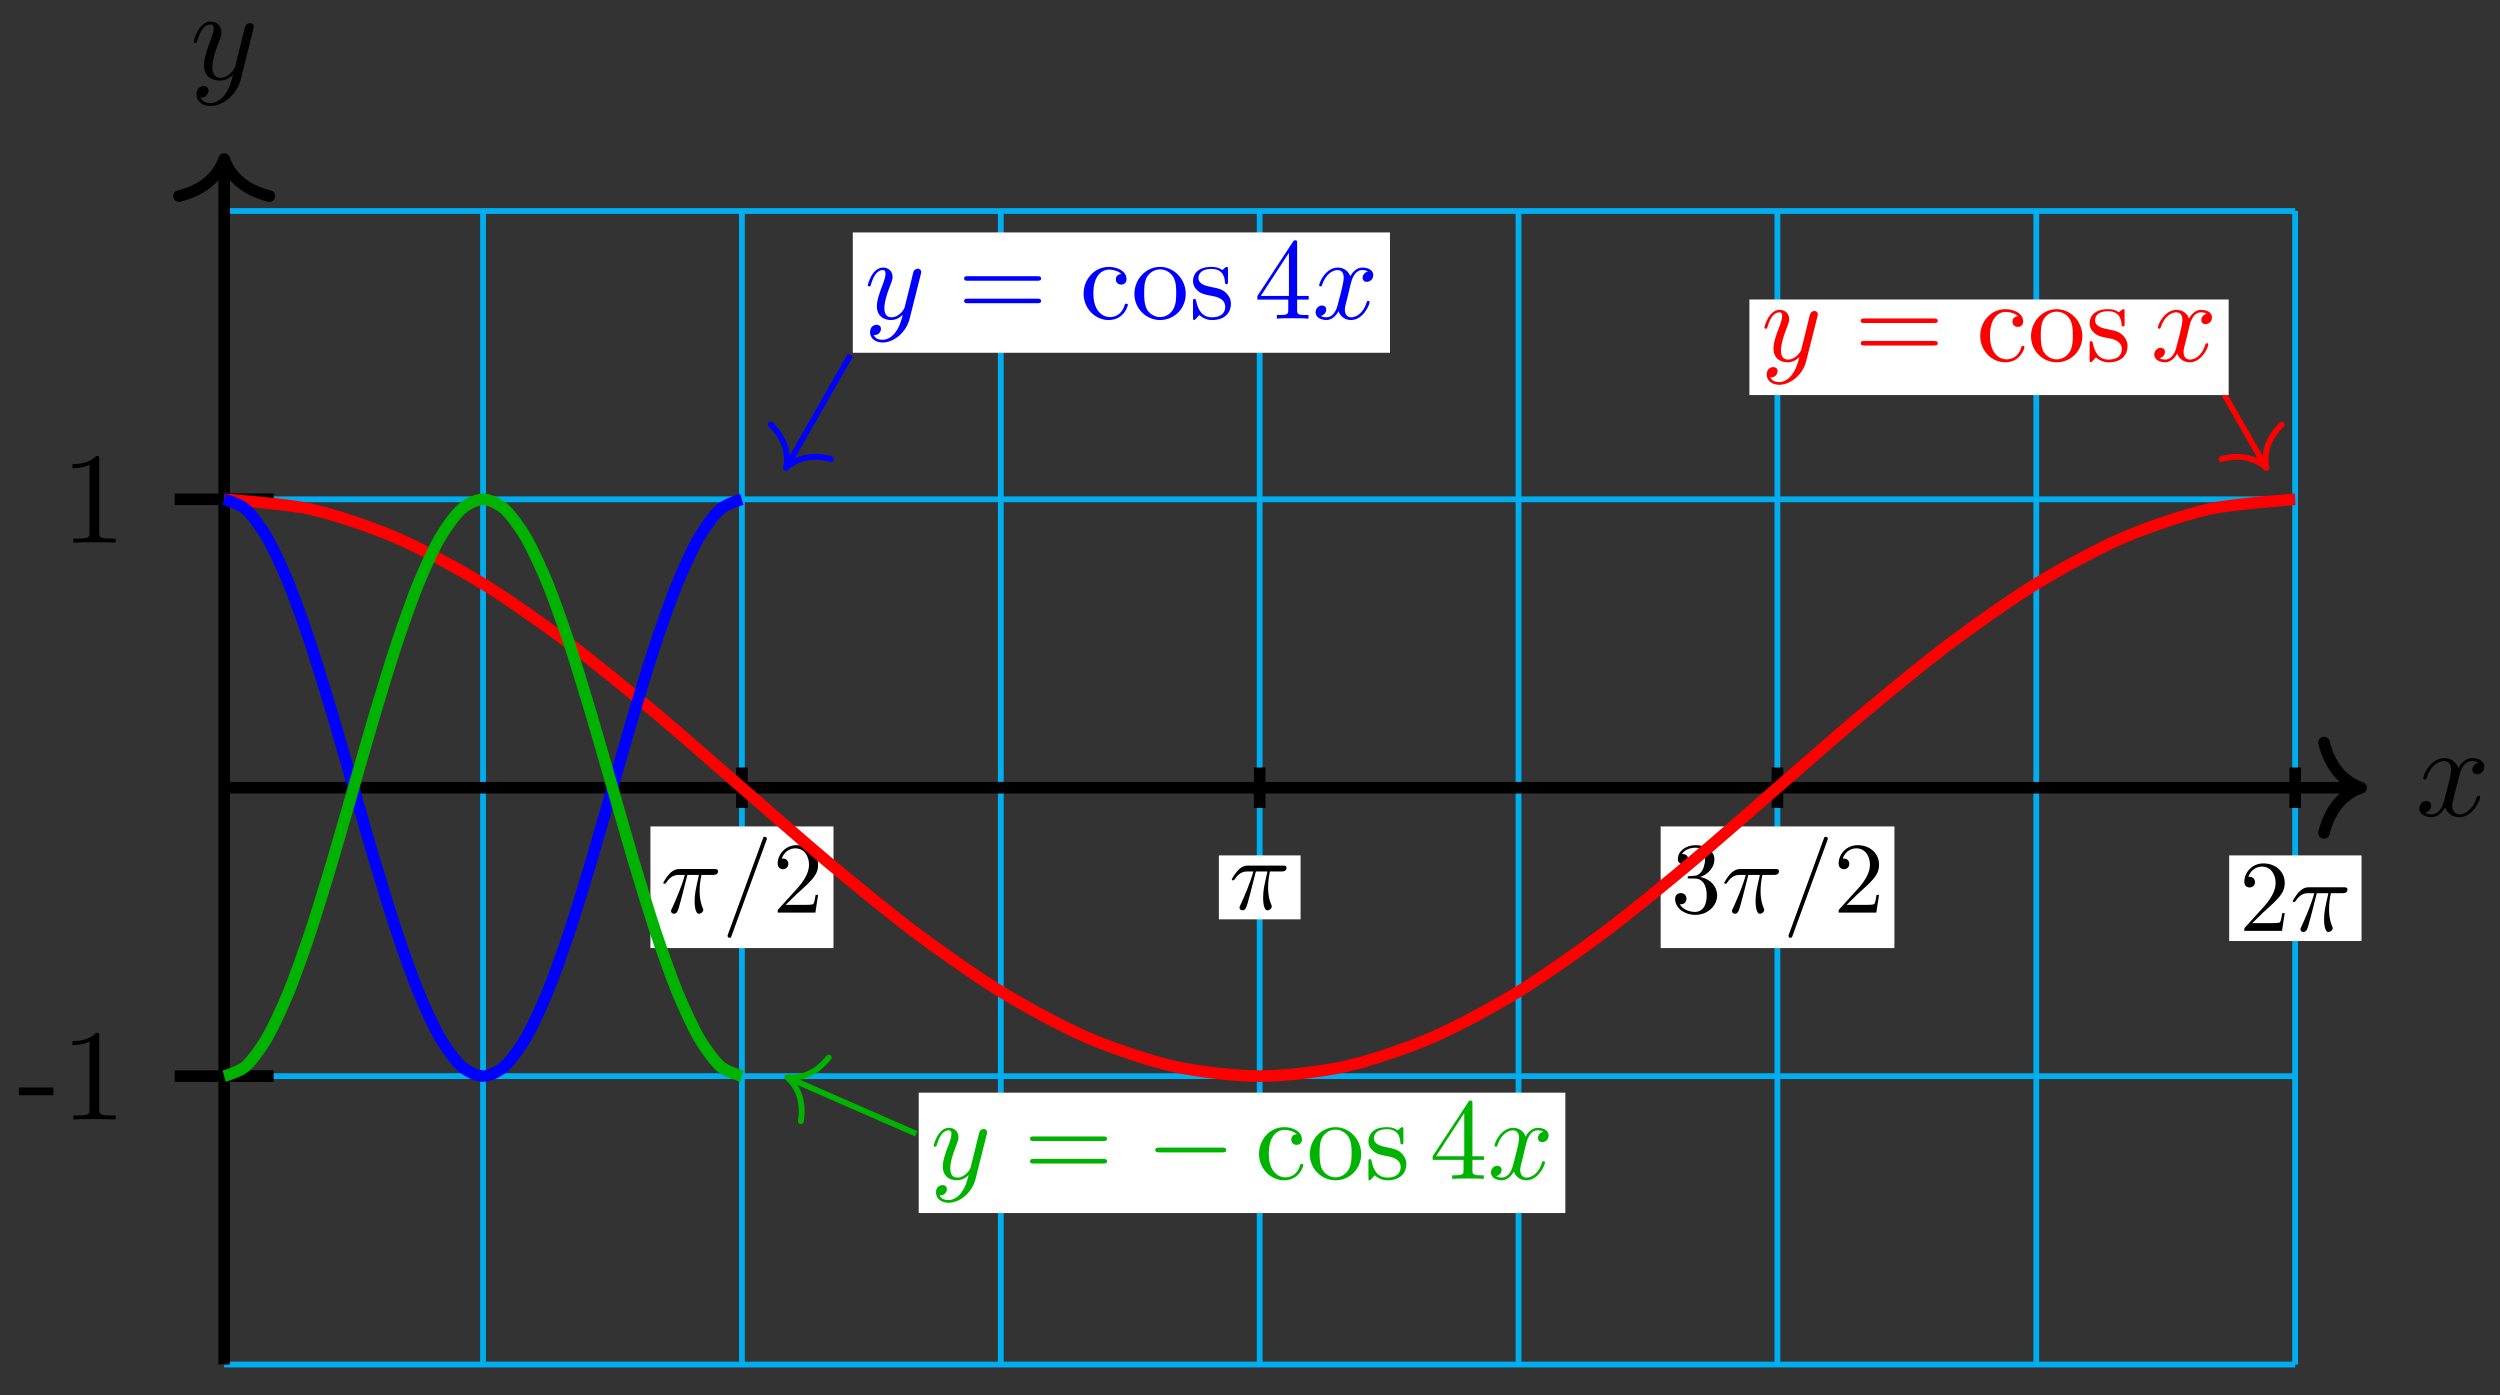 <?xml version="1.0" encoding="UTF-8"?>
<svg xmlns="http://www.w3.org/2000/svg" xmlns:xlink="http://www.w3.org/1999/xlink" width="172pt" height="96pt" viewBox="0 0 172 96" version="1.1">
<rect x="0" y="0" width="172" height="96" fill="#333333" stroke="none"/>
<defs>
<g>
<symbol overflow="visible" id="glyph0-0">
<path style="stroke:none;" d=""/>
</symbol>
<symbol overflow="visible" id="glyph0-1">
<path style="stroke:none;" d="M 3 -2.703 C 3.047 -2.938 3.25 -3.766 3.891 -3.766 C 3.922 -3.766 4.141 -3.766 4.328 -3.656 C 4.078 -3.609 3.906 -3.375 3.906 -3.172 C 3.906 -3.016 4 -2.859 4.25 -2.859 C 4.438 -2.859 4.734 -3.016 4.734 -3.375 C 4.734 -3.844 4.203 -3.969 3.891 -3.969 C 3.375 -3.969 3.062 -3.484 2.953 -3.281 C 2.719 -3.875 2.25 -3.969 1.984 -3.969 C 1.047 -3.969 0.531 -2.812 0.531 -2.578 C 0.531 -2.5 0.625 -2.5 0.641 -2.5 C 0.719 -2.5 0.75 -2.516 0.766 -2.594 C 1.062 -3.547 1.656 -3.766 1.969 -3.766 C 2.141 -3.766 2.453 -3.688 2.453 -3.172 C 2.453 -2.891 2.297 -2.281 1.969 -1.031 C 1.828 -0.469 1.5 -0.094 1.109 -0.094 C 1.062 -0.094 0.859 -0.094 0.656 -0.219 C 0.891 -0.266 1.078 -0.453 1.078 -0.703 C 1.078 -0.938 0.891 -1.016 0.75 -1.016 C 0.484 -1.016 0.266 -0.781 0.266 -0.5 C 0.266 -0.078 0.703 0.094 1.109 0.094 C 1.688 0.094 2.016 -0.531 2.047 -0.578 C 2.156 -0.25 2.469 0.094 3.016 0.094 C 3.938 0.094 4.453 -1.062 4.453 -1.281 C 4.453 -1.375 4.375 -1.375 4.344 -1.375 C 4.266 -1.375 4.25 -1.344 4.219 -1.281 C 3.922 -0.312 3.312 -0.094 3.031 -0.094 C 2.688 -0.094 2.531 -0.391 2.531 -0.688 C 2.531 -0.891 2.594 -1.078 2.688 -1.484 Z M 3 -2.703 "/>
</symbol>
<symbol overflow="visible" id="glyph0-2">
<path style="stroke:none;" d="M 4.359 -3.422 C 4.391 -3.547 4.391 -3.562 4.391 -3.625 C 4.391 -3.781 4.266 -3.859 4.141 -3.859 C 4.047 -3.859 3.906 -3.812 3.828 -3.672 C 3.797 -3.625 3.734 -3.359 3.688 -3.188 C 3.625 -2.953 3.562 -2.719 3.516 -2.469 L 3.109 -0.859 C 3.078 -0.719 2.688 -0.094 2.094 -0.094 C 1.641 -0.094 1.547 -0.5 1.547 -0.828 C 1.547 -1.234 1.688 -1.797 2 -2.578 C 2.141 -2.953 2.172 -3.047 2.172 -3.234 C 2.172 -3.625 1.891 -3.969 1.438 -3.969 C 0.594 -3.969 0.266 -2.656 0.266 -2.578 C 0.266 -2.5 0.344 -2.5 0.375 -2.5 C 0.453 -2.5 0.469 -2.516 0.516 -2.656 C 0.75 -3.5 1.109 -3.766 1.422 -3.766 C 1.484 -3.766 1.641 -3.766 1.641 -3.484 C 1.641 -3.25 1.547 -3.016 1.484 -2.859 C 1.125 -1.906 0.969 -1.391 0.969 -0.969 C 0.969 -0.172 1.531 0.094 2.062 0.094 C 2.406 0.094 2.719 -0.047 2.969 -0.312 C 2.859 0.156 2.75 0.594 2.391 1.078 C 2.156 1.375 1.812 1.641 1.406 1.641 C 1.281 1.641 0.875 1.609 0.719 1.266 C 0.859 1.266 0.984 1.266 1.109 1.156 C 1.188 1.078 1.281 0.953 1.281 0.797 C 1.281 0.516 1.047 0.469 0.953 0.469 C 0.75 0.469 0.453 0.625 0.453 1.062 C 0.453 1.5 0.844 1.844 1.406 1.844 C 2.328 1.844 3.25 1.016 3.5 0.016 Z M 4.359 -3.422 "/>
</symbol>
<symbol overflow="visible" id="glyph1-0">
<path style="stroke:none;" d=""/>
</symbol>
<symbol overflow="visible" id="glyph1-1">
<path style="stroke:none;" d="M 2.469 -1.672 L 2.469 -2.203 L 0.094 -2.203 L 0.094 -1.672 Z M 2.469 -1.672 "/>
</symbol>
<symbol overflow="visible" id="glyph1-2">
<path style="stroke:none;" d="M 3.766 0 L 3.766 -0.281 L 3.469 -0.281 C 2.656 -0.281 2.641 -0.375 2.641 -0.703 L 2.641 -5.734 C 2.641 -5.953 2.641 -5.969 2.438 -5.969 C 1.875 -5.406 1.078 -5.406 0.797 -5.406 L 0.797 -5.125 C 0.984 -5.125 1.5 -5.125 1.969 -5.359 L 1.969 -0.703 C 1.969 -0.391 1.953 -0.281 1.141 -0.281 L 0.859 -0.281 L 0.859 0 C 1.172 -0.031 1.953 -0.031 2.312 -0.031 C 2.656 -0.031 3.438 -0.031 3.766 0 Z M 3.766 0 "/>
</symbol>
<symbol overflow="visible" id="glyph2-0">
<path style="stroke:none;" d=""/>
</symbol>
<symbol overflow="visible" id="glyph2-1">
<path style="stroke:none;" d="M 1.844 -2.594 L 2.641 -2.594 C 2.406 -1.562 2.344 -1.266 2.344 -0.797 C 2.344 -0.703 2.344 -0.516 2.391 -0.266 C 2.469 0.031 2.547 0.078 2.641 0.078 C 2.781 0.078 2.938 -0.047 2.938 -0.188 C 2.938 -0.234 2.938 -0.25 2.891 -0.344 C 2.688 -0.844 2.688 -1.297 2.688 -1.484 C 2.688 -1.859 2.734 -2.234 2.812 -2.594 L 3.609 -2.594 C 3.703 -2.594 3.953 -2.594 3.953 -2.844 C 3.953 -3 3.812 -3 3.672 -3 L 1.344 -3 C 1.188 -3 0.922 -3 0.609 -2.672 C 0.375 -2.406 0.188 -2.078 0.188 -2.047 C 0.188 -2.047 0.188 -1.984 0.266 -1.984 C 0.328 -1.984 0.344 -2 0.391 -2.062 C 0.719 -2.594 1.125 -2.594 1.266 -2.594 L 1.672 -2.594 C 1.438 -1.75 1.062 -0.906 0.781 -0.281 C 0.719 -0.172 0.719 -0.156 0.719 -0.109 C 0.719 0.016 0.828 0.078 0.922 0.078 C 1.125 0.078 1.188 -0.125 1.266 -0.375 C 1.359 -0.703 1.359 -0.703 1.453 -1.062 Z M 1.844 -2.594 "/>
</symbol>
<symbol overflow="visible" id="glyph2-2">
<path style="stroke:none;" d="M 3.062 -4.969 C 3.094 -5.047 3.094 -5.078 3.094 -5.094 C 3.094 -5.156 3.031 -5.219 2.953 -5.219 C 2.906 -5.219 2.859 -5.203 2.844 -5.156 L 0.422 1.484 C 0.391 1.562 0.391 1.594 0.391 1.609 C 0.391 1.672 0.453 1.734 0.516 1.734 C 0.609 1.734 0.641 1.688 0.672 1.578 Z M 3.062 -4.969 "/>
</symbol>
<symbol overflow="visible" id="glyph3-0">
<path style="stroke:none;" d=""/>
</symbol>
<symbol overflow="visible" id="glyph3-1">
<path style="stroke:none;" d="M 0.891 -0.531 L 1.625 -1.25 C 2.703 -2.219 3.125 -2.594 3.125 -3.297 C 3.125 -4.078 2.5 -4.641 1.656 -4.641 C 0.859 -4.641 0.344 -4 0.344 -3.375 C 0.344 -2.984 0.703 -2.984 0.719 -2.984 C 0.844 -2.984 1.078 -3.078 1.078 -3.359 C 1.078 -3.547 0.953 -3.719 0.703 -3.719 C 0.656 -3.719 0.641 -3.719 0.625 -3.719 C 0.781 -4.172 1.156 -4.422 1.562 -4.422 C 2.188 -4.422 2.5 -3.859 2.5 -3.297 C 2.5 -2.734 2.141 -2.188 1.766 -1.75 L 0.422 -0.266 C 0.344 -0.188 0.344 -0.172 0.344 0 L 2.938 0 L 3.125 -1.219 L 2.953 -1.219 C 2.922 -1 2.875 -0.703 2.797 -0.594 C 2.75 -0.531 2.297 -0.531 2.141 -0.531 Z M 0.891 -0.531 "/>
</symbol>
<symbol overflow="visible" id="glyph3-2">
<path style="stroke:none;" d="M 2.016 -2.453 C 2.594 -2.641 3 -3.125 3 -3.672 C 3 -4.25 2.391 -4.641 1.719 -4.641 C 1.016 -4.641 0.484 -4.219 0.484 -3.688 C 0.484 -3.469 0.641 -3.328 0.844 -3.328 C 1.047 -3.328 1.188 -3.484 1.188 -3.688 C 1.188 -4.031 0.859 -4.031 0.766 -4.031 C 0.969 -4.375 1.438 -4.469 1.688 -4.469 C 1.969 -4.469 2.359 -4.312 2.359 -3.688 C 2.359 -3.609 2.344 -3.203 2.156 -2.891 C 1.953 -2.562 1.719 -2.531 1.547 -2.531 C 1.484 -2.516 1.312 -2.516 1.266 -2.516 C 1.219 -2.5 1.156 -2.5 1.156 -2.422 C 1.156 -2.344 1.219 -2.344 1.328 -2.344 L 1.641 -2.344 C 2.203 -2.344 2.469 -1.875 2.469 -1.188 C 2.469 -0.25 1.984 -0.047 1.672 -0.047 C 1.375 -0.047 0.859 -0.156 0.609 -0.578 C 0.859 -0.531 1.078 -0.688 1.078 -0.953 C 1.078 -1.203 0.891 -1.344 0.688 -1.344 C 0.516 -1.344 0.297 -1.25 0.297 -0.938 C 0.297 -0.312 0.938 0.156 1.703 0.156 C 2.547 0.156 3.188 -0.484 3.188 -1.188 C 3.188 -1.766 2.75 -2.312 2.016 -2.453 Z M 2.016 -2.453 "/>
</symbol>
<symbol overflow="visible" id="glyph4-0">
<path style="stroke:none;" d=""/>
</symbol>
<symbol overflow="visible" id="glyph4-1">
<path style="stroke:none;" d="M 3.875 -3.031 C 3.906 -3.141 3.906 -3.156 3.906 -3.219 C 3.906 -3.359 3.797 -3.438 3.672 -3.438 C 3.594 -3.438 3.469 -3.391 3.391 -3.266 C 3.375 -3.234 3.312 -2.984 3.281 -2.844 C 3.234 -2.625 3.172 -2.422 3.125 -2.203 L 2.766 -0.766 C 2.734 -0.641 2.391 -0.094 1.859 -0.094 C 1.453 -0.094 1.375 -0.438 1.375 -0.734 C 1.375 -1.094 1.5 -1.594 1.781 -2.297 C 1.906 -2.625 1.938 -2.703 1.938 -2.875 C 1.938 -3.234 1.688 -3.516 1.281 -3.516 C 0.531 -3.516 0.234 -2.359 0.234 -2.297 C 0.234 -2.219 0.312 -2.219 0.328 -2.219 C 0.406 -2.219 0.422 -2.234 0.453 -2.359 C 0.672 -3.109 0.984 -3.344 1.266 -3.344 C 1.328 -3.344 1.453 -3.344 1.453 -3.094 C 1.453 -2.891 1.375 -2.688 1.328 -2.531 C 1 -1.688 0.859 -1.234 0.859 -0.859 C 0.859 -0.156 1.359 0.094 1.828 0.094 C 2.141 0.094 2.422 -0.047 2.641 -0.266 C 2.531 0.141 2.438 0.531 2.125 0.953 C 1.906 1.234 1.609 1.453 1.25 1.453 C 1.125 1.453 0.766 1.438 0.641 1.125 C 0.766 1.125 0.875 1.125 0.984 1.031 C 1.062 0.953 1.141 0.859 1.141 0.703 C 1.141 0.453 0.922 0.422 0.844 0.422 C 0.656 0.422 0.391 0.547 0.391 0.938 C 0.391 1.344 0.75 1.641 1.25 1.641 C 2.062 1.641 2.891 0.906 3.109 0.016 Z M 3.875 -3.031 "/>
</symbol>
<symbol overflow="visible" id="glyph4-2">
<path style="stroke:none;" d="M 2.656 -2.406 C 2.703 -2.609 2.891 -3.344 3.453 -3.344 C 3.484 -3.344 3.688 -3.344 3.844 -3.25 C 3.625 -3.203 3.469 -3 3.469 -2.812 C 3.469 -2.688 3.547 -2.531 3.766 -2.531 C 3.938 -2.531 4.203 -2.672 4.203 -3 C 4.203 -3.406 3.734 -3.516 3.453 -3.516 C 3 -3.516 2.719 -3.094 2.625 -2.922 C 2.422 -3.438 1.984 -3.516 1.766 -3.516 C 0.938 -3.516 0.484 -2.5 0.484 -2.297 C 0.484 -2.219 0.562 -2.219 0.578 -2.219 C 0.641 -2.219 0.656 -2.234 0.672 -2.297 C 0.953 -3.141 1.469 -3.344 1.75 -3.344 C 1.891 -3.344 2.172 -3.281 2.172 -2.812 C 2.172 -2.562 2.047 -2.031 1.75 -0.922 C 1.625 -0.422 1.344 -0.094 0.984 -0.094 C 0.938 -0.094 0.75 -0.094 0.594 -0.188 C 0.781 -0.234 0.969 -0.391 0.969 -0.625 C 0.969 -0.844 0.781 -0.906 0.672 -0.906 C 0.438 -0.906 0.234 -0.688 0.234 -0.438 C 0.234 -0.078 0.625 0.094 0.984 0.094 C 1.5 0.094 1.797 -0.469 1.812 -0.516 C 1.906 -0.219 2.203 0.094 2.672 0.094 C 3.5 0.094 3.953 -0.938 3.953 -1.141 C 3.953 -1.219 3.875 -1.219 3.859 -1.219 C 3.781 -1.219 3.766 -1.188 3.75 -1.125 C 3.484 -0.281 2.953 -0.094 2.688 -0.094 C 2.375 -0.094 2.25 -0.344 2.25 -0.609 C 2.25 -0.781 2.297 -0.969 2.391 -1.312 Z M 2.656 -2.406 "/>
</symbol>
<symbol overflow="visible" id="glyph5-0">
<path style="stroke:none;" d=""/>
</symbol>
<symbol overflow="visible" id="glyph5-1">
<path style="stroke:none;" d="M 5.469 -2.609 C 5.594 -2.609 5.75 -2.609 5.75 -2.766 C 5.75 -2.922 5.594 -2.922 5.484 -2.922 L 0.703 -2.922 C 0.594 -2.922 0.453 -2.922 0.453 -2.766 C 0.453 -2.609 0.594 -2.609 0.719 -2.609 Z M 5.484 -1.062 C 5.594 -1.062 5.75 -1.062 5.75 -1.219 C 5.75 -1.375 5.594 -1.375 5.469 -1.375 L 0.719 -1.375 C 0.594 -1.375 0.453 -1.375 0.453 -1.219 C 0.453 -1.062 0.594 -1.062 0.703 -1.062 Z M 5.484 -1.062 "/>
</symbol>
<symbol overflow="visible" id="glyph5-2">
<path style="stroke:none;" d="M 0.938 -1.734 C 0.938 -3.031 1.578 -3.375 2.016 -3.375 C 2.078 -3.375 2.578 -3.359 2.859 -3.078 C 2.531 -3.047 2.484 -2.812 2.484 -2.703 C 2.484 -2.5 2.625 -2.344 2.859 -2.344 C 3.062 -2.344 3.219 -2.484 3.219 -2.719 C 3.219 -3.266 2.609 -3.562 2 -3.562 C 1 -3.562 0.266 -2.703 0.266 -1.719 C 0.266 -0.703 1.062 0.094 1.984 0.094 C 3.047 0.094 3.312 -0.875 3.312 -0.953 C 3.312 -1.031 3.234 -1.031 3.203 -1.031 C 3.125 -1.031 3.109 -1 3.094 -0.953 C 2.875 -0.203 2.344 -0.109 2.062 -0.109 C 1.641 -0.109 0.938 -0.453 0.938 -1.734 Z M 0.938 -1.734 "/>
</symbol>
<symbol overflow="visible" id="glyph5-3">
<path style="stroke:none;" d="M 3.75 -1.703 C 3.75 -2.719 2.953 -3.562 1.984 -3.562 C 1 -3.562 0.219 -2.703 0.219 -1.703 C 0.219 -0.672 1.047 0.094 1.984 0.094 C 2.953 0.094 3.75 -0.688 3.75 -1.703 Z M 1.984 -0.109 C 1.656 -0.109 1.297 -0.281 1.078 -0.641 C 0.891 -1 0.891 -1.484 0.891 -1.766 C 0.891 -2.078 0.891 -2.516 1.078 -2.859 C 1.297 -3.234 1.672 -3.391 1.984 -3.391 C 2.328 -3.391 2.672 -3.219 2.891 -2.875 C 3.094 -2.531 3.094 -2.078 3.094 -1.766 C 3.094 -1.484 3.094 -1.047 2.922 -0.703 C 2.734 -0.344 2.391 -0.109 1.984 -0.109 Z M 1.984 -0.109 "/>
</symbol>
<symbol overflow="visible" id="glyph5-4">
<path style="stroke:none;" d="M 1.656 -1.547 C 1.828 -1.516 2.484 -1.391 2.484 -0.812 C 2.484 -0.406 2.203 -0.094 1.578 -0.094 C 0.922 -0.094 0.625 -0.547 0.484 -1.219 C 0.453 -1.328 0.453 -1.359 0.359 -1.359 C 0.266 -1.359 0.266 -1.297 0.266 -1.156 L 0.266 -0.109 C 0.266 0.031 0.266 0.094 0.344 0.094 C 0.391 0.094 0.391 0.078 0.547 -0.078 C 0.562 -0.094 0.562 -0.109 0.703 -0.25 C 1.062 0.078 1.422 0.094 1.578 0.094 C 2.5 0.094 2.875 -0.453 2.875 -1.016 C 2.875 -1.438 2.625 -1.688 2.531 -1.781 C 2.266 -2.031 1.953 -2.094 1.625 -2.156 C 1.172 -2.25 0.641 -2.344 0.641 -2.812 C 0.641 -3.094 0.859 -3.422 1.531 -3.422 C 2.422 -3.422 2.453 -2.703 2.469 -2.453 C 2.484 -2.375 2.547 -2.375 2.562 -2.375 C 2.672 -2.375 2.672 -2.422 2.672 -2.578 L 2.672 -3.375 C 2.672 -3.516 2.672 -3.562 2.578 -3.562 C 2.547 -3.562 2.531 -3.562 2.422 -3.469 C 2.406 -3.438 2.312 -3.375 2.281 -3.344 C 1.984 -3.562 1.656 -3.562 1.531 -3.562 C 0.562 -3.562 0.266 -3.031 0.266 -2.594 C 0.266 -2.312 0.391 -2.094 0.609 -1.906 C 0.859 -1.703 1.078 -1.656 1.656 -1.547 Z M 1.656 -1.547 "/>
</symbol>
<symbol overflow="visible" id="glyph5-5">
<path style="stroke:none;" d="M 2.344 -1.312 L 2.344 -0.625 C 2.344 -0.328 2.328 -0.25 1.734 -0.25 L 1.562 -0.25 L 1.562 0 C 1.891 -0.031 2.312 -0.031 2.641 -0.031 C 2.984 -0.031 3.406 -0.031 3.734 0 L 3.734 -0.25 L 3.562 -0.25 C 2.969 -0.25 2.953 -0.328 2.953 -0.625 L 2.953 -1.312 L 3.75 -1.312 L 3.75 -1.562 L 2.953 -1.562 L 2.953 -5.188 C 2.953 -5.344 2.953 -5.391 2.828 -5.391 C 2.75 -5.391 2.734 -5.391 2.672 -5.297 L 0.219 -1.562 L 0.219 -1.312 Z M 2.391 -1.562 L 0.453 -1.562 L 2.391 -4.531 Z M 2.391 -1.562 "/>
</symbol>
<symbol overflow="visible" id="glyph6-0">
<path style="stroke:none;" d=""/>
</symbol>
<symbol overflow="visible" id="glyph6-1">
<path style="stroke:none;" d="M 5.25 -1.828 C 5.391 -1.828 5.531 -1.828 5.531 -1.984 C 5.531 -2.156 5.391 -2.156 5.25 -2.156 L 0.938 -2.156 C 0.812 -2.156 0.656 -2.156 0.656 -1.984 C 0.656 -1.828 0.812 -1.828 0.938 -1.828 Z M 5.25 -1.828 "/>
</symbol>
</g>
</defs>
<g id="surface1">
<path style="fill:none;stroke-width:0.399;stroke-linecap:butt;stroke-linejoin:miter;stroke:rgb(0%,67.839%,93.729%);stroke-opacity:1;stroke-miterlimit:10;" d="M -0 -39.686 L 142.488 -39.686 M -0 -19.843 L 142.488 -19.843 M -0 -0 L 142.488 -0 M -0 19.843 L 142.488 19.843 M -0 39.678 L 142.488 39.678 M -0 -39.686 L -0 39.686 M 17.811 -39.686 L 17.811 39.686 M 35.622 -39.686 L 35.622 39.686 M 53.433 -39.686 L 53.433 39.686 M 71.244 -39.686 L 71.244 39.686 M 89.051 -39.686 L 89.051 39.686 M 106.862 -39.686 L 106.862 39.686 M 124.673 -39.686 L 124.673 39.686 M 142.484 -39.686 L 142.484 39.686 " transform="matrix(1,0,0,-1,15.422,54.195)"/>
<path style="fill:none;stroke-width:0.797;stroke-linecap:butt;stroke-linejoin:miter;stroke:rgb(0%,0%,0%);stroke-opacity:1;stroke-miterlimit:10;" d="M -0 -0 L 146.605 -0 " transform="matrix(1,0,0,-1,15.422,54.195)"/>
<path style="fill:none;stroke-width:0.797;stroke-linecap:round;stroke-linejoin:round;stroke:rgb(0%,0%,0%);stroke-opacity:1;stroke-miterlimit:10;" d="M -2.549 3.109 C -2.084 1.246 -1.045 0.363 0.002 -0 C -1.045 -0.363 -2.084 -1.246 -2.549 -3.109 " transform="matrix(1,0,0,-1,162.439,54.195)"/>
<g style="fill:rgb(0%,0%,0%);fill-opacity:1;">
  <use xlink:href="#glyph0-1" x="166.185" y="56.126"/>
</g>
<path style="fill:none;stroke-width:0.797;stroke-linecap:butt;stroke-linejoin:miter;stroke:rgb(0%,0%,0%);stroke-opacity:1;stroke-miterlimit:10;" d="M -0 -39.686 L -0 42.858 " transform="matrix(1,0,0,-1,15.422,54.195)"/>
<path style="fill:none;stroke-width:0.797;stroke-linecap:round;stroke-linejoin:round;stroke:rgb(0%,0%,0%);stroke-opacity:1;stroke-miterlimit:10;" d="M -2.55 3.11 C -2.085 1.242 -1.046 0.364 0.001 0 C -1.046 -0.363 -2.085 -1.246 -2.55 -3.113 " transform="matrix(0,-1,-1,0,15.422,10.939)"/>
<g style="fill:rgb(0%,0%,0%);fill-opacity:1;">
  <use xlink:href="#glyph0-2" x="13.063" y="5.449"/>
</g>
<path style="fill:none;stroke-width:0.797;stroke-linecap:butt;stroke-linejoin:miter;stroke:rgb(0%,0%,0%);stroke-opacity:1;stroke-miterlimit:10;" d="M 3.402 -19.843 L -3.402 -19.843 " transform="matrix(1,0,0,-1,15.422,54.195)"/>
<g style="fill:rgb(0%,0%,0%);fill-opacity:1;">
  <use xlink:href="#glyph1-1" x="1.203" y="77.024"/>
  <use xlink:href="#glyph1-2" x="4.189" y="77.024"/>
</g>
<path style="fill:none;stroke-width:0.797;stroke-linecap:butt;stroke-linejoin:miter;stroke:rgb(0%,0%,0%);stroke-opacity:1;stroke-miterlimit:10;" d="M 3.402 19.843 L -3.402 19.843 " transform="matrix(1,0,0,-1,15.422,54.195)"/>
<g style="fill:rgb(0%,0%,0%);fill-opacity:1;">
  <use xlink:href="#glyph1-2" x="4.189" y="37.338"/>
</g>
<path style="fill:none;stroke-width:0.797;stroke-linecap:butt;stroke-linejoin:miter;stroke:rgb(0%,0%,0%);stroke-opacity:1;stroke-miterlimit:10;" d="M 35.622 1.391 L 35.622 -1.391 " transform="matrix(1,0,0,-1,15.422,54.195)"/>
<path style=" stroke:none;fill-rule:nonzero;fill:rgb(100%,100%,100%);fill-opacity:1;" d="M 57.344 56.859 L 44.75 56.859 L 44.75 65.227 L 57.344 65.227 Z M 57.344 56.859 "/>
<g style="fill:rgb(0%,0%,0%);fill-opacity:1;">
  <use xlink:href="#glyph2-1" x="45.447" y="62.788"/>
</g>
<g style="fill:rgb(0%,0%,0%);fill-opacity:1;">
  <use xlink:href="#glyph2-2" x="49.666" y="62.788"/>
</g>
<g style="fill:rgb(0%,0%,0%);fill-opacity:1;">
  <use xlink:href="#glyph3-1" x="53.16" y="62.788"/>
</g>
<path style="fill:none;stroke-width:0.797;stroke-linecap:butt;stroke-linejoin:miter;stroke:rgb(0%,0%,0%);stroke-opacity:1;stroke-miterlimit:10;" d="M 71.244 1.391 L 71.244 -1.391 " transform="matrix(1,0,0,-1,15.422,54.195)"/>
<path style=" stroke:none;fill-rule:nonzero;fill:rgb(100%,100%,100%);fill-opacity:1;" d="M 89.48 58.852 L 83.859 58.852 L 83.859 63.25 L 89.48 63.25 Z M 89.48 58.852 "/>
<g style="fill:rgb(0%,0%,0%);fill-opacity:1;">
  <use xlink:href="#glyph2-1" x="84.559" y="62.552"/>
</g>
<path style="fill:none;stroke-width:0.797;stroke-linecap:butt;stroke-linejoin:miter;stroke:rgb(0%,0%,0%);stroke-opacity:1;stroke-miterlimit:10;" d="M 106.866 1.391 L 106.866 -1.391 " transform="matrix(1,0,0,-1,15.422,54.195)"/>
<path style=" stroke:none;fill-rule:nonzero;fill:rgb(100%,100%,100%);fill-opacity:1;" d="M 130.336 56.859 L 114.254 56.859 L 114.254 65.227 L 130.336 65.227 Z M 130.336 56.859 "/>
<g style="fill:rgb(0%,0%,0%);fill-opacity:1;">
  <use xlink:href="#glyph3-2" x="114.952" y="62.788"/>
</g>
<g style="fill:rgb(0%,0%,0%);fill-opacity:1;">
  <use xlink:href="#glyph2-1" x="118.44" y="62.788"/>
</g>
<g style="fill:rgb(0%,0%,0%);fill-opacity:1;">
  <use xlink:href="#glyph2-2" x="122.659" y="62.788"/>
</g>
<g style="fill:rgb(0%,0%,0%);fill-opacity:1;">
  <use xlink:href="#glyph3-1" x="126.153" y="62.788"/>
</g>
<path style="fill:none;stroke-width:0.797;stroke-linecap:butt;stroke-linejoin:miter;stroke:rgb(100%,0%,0%);stroke-opacity:1;stroke-miterlimit:10;" d="M -0 19.843 C -0 19.843 4.288 19.534 5.937 19.167 C 7.585 18.796 10.225 17.898 11.874 17.183 C 13.522 16.472 16.162 15.039 17.811 14.031 C 19.459 13.023 22.099 11.156 23.748 9.922 C 25.396 8.687 28.036 6.511 29.685 5.136 C 31.333 3.758 33.973 1.426 35.622 -0 C 37.27 -1.426 39.91 -3.758 41.559 -5.137 C 43.207 -6.512 45.847 -8.687 47.496 -9.922 C 49.144 -11.156 51.785 -13.023 53.433 -14.031 C 55.081 -15.039 57.722 -16.472 59.37 -17.183 C 61.014 -17.894 63.659 -18.796 65.307 -19.167 C 66.951 -19.535 69.596 -19.843 71.244 -19.843 C 72.888 -19.843 75.533 -19.535 77.181 -19.167 C 78.825 -18.796 81.47 -17.898 83.118 -17.183 C 84.762 -16.472 87.407 -15.039 89.051 -14.031 C 90.699 -13.023 93.344 -11.156 94.988 -9.922 C 96.636 -8.687 99.281 -6.512 100.925 -5.137 C 102.573 -3.762 105.218 -1.426 106.862 -0 C 108.51 1.422 111.155 3.758 112.799 5.133 C 114.447 6.511 117.092 8.687 118.736 9.922 C 120.385 11.156 123.025 13.023 124.673 14.031 C 126.322 15.039 128.962 16.472 130.61 17.183 C 132.259 17.894 134.899 18.796 136.547 19.167 C 138.196 19.534 142.484 19.843 142.484 19.843 " transform="matrix(1,0,0,-1,15.422,54.195)"/>
<path style="fill:none;stroke-width:0.797;stroke-linecap:butt;stroke-linejoin:miter;stroke:rgb(0%,0%,0%);stroke-opacity:1;stroke-miterlimit:10;" d="M 142.488 1.391 L 142.488 -1.391 " transform="matrix(1,0,0,-1,15.422,54.195)"/>
<path style=" stroke:none;fill-rule:nonzero;fill:rgb(100%,100%,100%);fill-opacity:1;" d="M 162.473 58.852 L 153.367 58.852 L 153.367 64.742 L 162.473 64.742 Z M 162.473 58.852 "/>
<g style="fill:rgb(0%,0%,0%);fill-opacity:1;">
  <use xlink:href="#glyph3-1" x="154.064" y="64.044"/>
</g>
<g style="fill:rgb(0%,0%,0%);fill-opacity:1;">
  <use xlink:href="#glyph2-1" x="157.552" y="64.044"/>
</g>
<path style="fill:none;stroke-width:0.797;stroke-linecap:butt;stroke-linejoin:miter;stroke:rgb(0%,0%,100%);stroke-opacity:1;stroke-miterlimit:10;" d="M -0 19.843 C -0 19.843 1.074 19.534 1.484 19.167 C 1.898 18.796 2.558 17.898 2.968 17.183 C 3.378 16.472 4.042 15.039 4.452 14.031 C 4.862 13.023 5.527 11.156 5.937 9.922 C 6.347 8.687 7.007 6.515 7.421 5.136 C 7.831 3.762 8.491 1.426 8.905 0.004 C 9.315 -1.422 9.975 -3.758 10.389 -5.133 C 10.8 -6.508 11.46 -8.683 11.874 -9.918 C 12.284 -11.152 12.944 -13.019 13.358 -14.027 C 13.768 -15.035 14.428 -16.468 14.842 -17.183 C 15.252 -17.894 15.912 -18.796 16.326 -19.164 C 16.737 -19.535 17.397 -19.843 17.811 -19.843 C 18.221 -19.843 18.881 -19.535 19.295 -19.167 C 19.705 -18.8 20.365 -17.898 20.779 -17.187 C 21.189 -16.476 21.849 -15.043 22.263 -14.035 C 22.674 -13.027 23.334 -11.16 23.748 -9.926 C 24.158 -8.691 24.818 -6.519 25.232 -5.141 C 25.642 -3.766 26.302 -1.434 26.716 -0.008 C 27.126 1.418 27.786 3.75 28.197 5.129 C 28.611 6.504 29.271 8.679 29.681 9.914 C 30.095 11.148 30.755 13.015 31.165 14.023 C 31.579 15.035 32.239 16.468 32.649 17.179 C 33.063 17.894 33.723 18.796 34.134 19.163 C 34.548 19.534 35.618 19.843 35.618 19.843 " transform="matrix(1,0,0,-1,15.422,54.195)"/>
<path style="fill:none;stroke-width:0.797;stroke-linecap:butt;stroke-linejoin:miter;stroke:rgb(0%,70%,0%);stroke-opacity:1;stroke-miterlimit:10;" d="M -0 -19.843 C -0 -19.843 1.074 -19.535 1.484 -19.167 C 1.898 -18.796 2.558 -17.898 2.968 -17.183 C 3.378 -16.472 4.042 -15.039 4.452 -14.031 C 4.862 -13.023 5.527 -11.156 5.937 -9.922 C 6.347 -8.687 7.007 -6.512 7.421 -5.137 C 7.831 -3.762 8.491 -1.426 8.905 -0.004 C 9.315 1.422 9.975 3.758 10.389 5.133 C 10.8 6.508 11.46 8.683 11.874 9.918 C 12.284 11.152 12.944 13.019 13.358 14.027 C 13.768 15.035 14.428 16.468 14.842 17.183 C 15.252 17.894 15.912 18.796 16.326 19.163 C 16.737 19.534 17.397 19.843 17.811 19.843 C 18.221 19.843 18.881 19.534 19.295 19.167 C 19.705 18.8 20.365 17.898 20.779 17.187 C 21.189 16.476 21.849 15.042 22.263 14.035 C 22.674 13.027 23.334 11.16 23.748 9.925 C 24.158 8.691 24.818 6.519 25.232 5.14 C 25.642 3.765 26.302 1.433 26.716 0.008 C 27.126 -1.418 27.786 -3.75 28.197 -5.129 C 28.611 -6.504 29.271 -8.68 29.681 -9.914 C 30.095 -11.148 30.755 -13.015 31.165 -14.023 C 31.579 -15.035 32.239 -16.468 32.649 -17.179 C 33.063 -17.894 33.723 -18.792 34.134 -19.164 C 34.548 -19.535 35.618 -19.843 35.618 -19.843 " transform="matrix(1,0,0,-1,15.422,54.195)"/>
<path style="fill:none;stroke-width:0.399;stroke-linecap:butt;stroke-linejoin:miter;stroke:rgb(100%,0%,0%);stroke-opacity:1;stroke-miterlimit:10;" d="M 140.402 22.171 L 136.067 29.765 " transform="matrix(1,0,0,-1,15.422,54.195)"/>
<path style="fill:none;stroke-width:0.399;stroke-linecap:round;stroke-linejoin:round;stroke:rgb(100%,0%,0%);stroke-opacity:1;stroke-miterlimit:10;" d="M -2.07 2.391 C -1.693 0.957 -0.852 0.278 -0 -0.002 C -0.852 -0.28 -1.693 -0.956 -2.071 -2.39 " transform="matrix(0.496,0.868,0.868,-0.496,155.935,32.195)"/>
<path style=" stroke:none;fill-rule:nonzero;fill:rgb(100%,100%,100%);fill-opacity:1;" d="M 153.332 20.605 L 120.359 20.605 L 120.359 27.18 L 153.332 27.18 Z M 153.332 20.605 "/>
<g style="fill:rgb(100%,0%,0%);fill-opacity:1;">
  <use xlink:href="#glyph4-1" x="121.157" y="24.833"/>
</g>
<g style="fill:rgb(100%,0%,0%);fill-opacity:1;">
  <use xlink:href="#glyph5-1" x="127.565" y="24.833"/>
</g>
<g style="fill:rgb(100%,0%,0%);fill-opacity:1;">
  <use xlink:href="#glyph5-2" x="135.973" y="24.833"/>
  <use xlink:href="#glyph5-3" x="139.515" y="24.833"/>
  <use xlink:href="#glyph5-4" x="143.5" y="24.833"/>
</g>
<g style="fill:rgb(100%,0%,0%);fill-opacity:1;">
  <use xlink:href="#glyph4-2" x="147.979" y="24.833"/>
</g>
<path style="fill:none;stroke-width:0.399;stroke-linecap:butt;stroke-linejoin:miter;stroke:rgb(0%,0%,100%);stroke-opacity:1;stroke-miterlimit:10;" d="M 38.75 22.171 L 43.086 29.765 " transform="matrix(1,0,0,-1,15.422,54.195)"/>
<path style="fill:none;stroke-width:0.399;stroke-linecap:round;stroke-linejoin:round;stroke:rgb(0%,0%,100%);stroke-opacity:1;stroke-miterlimit:10;" d="M -2.072 2.391 C -1.693 0.956 -0.85 0.277 0.002 -0.001 C -0.851 -0.281 -1.693 -0.956 -2.07 -2.391 " transform="matrix(-0.496,0.868,0.868,0.496,54.076,32.195)"/>
<path style=" stroke:none;fill-rule:nonzero;fill:rgb(100%,100%,100%);fill-opacity:1;" d="M 95.629 15.992 L 58.672 15.992 L 58.672 24.27 L 95.629 24.27 Z M 95.629 15.992 "/>
<g style="fill:rgb(0%,0%,100%);fill-opacity:1;">
  <use xlink:href="#glyph4-1" x="59.47" y="21.924"/>
</g>
<g style="fill:rgb(0%,0%,100%);fill-opacity:1;">
  <use xlink:href="#glyph5-1" x="65.878" y="21.924"/>
</g>
<g style="fill:rgb(0%,0%,100%);fill-opacity:1;">
  <use xlink:href="#glyph5-2" x="74.286" y="21.924"/>
  <use xlink:href="#glyph5-3" x="77.828" y="21.924"/>
  <use xlink:href="#glyph5-4" x="81.813" y="21.924"/>
</g>
<g style="fill:rgb(0%,0%,100%);fill-opacity:1;">
  <use xlink:href="#glyph5-5" x="86.288" y="21.924"/>
</g>
<g style="fill:rgb(0%,0%,100%);fill-opacity:1;">
  <use xlink:href="#glyph4-2" x="90.277" y="21.924"/>
</g>
<path style="fill:none;stroke-width:0.399;stroke-linecap:butt;stroke-linejoin:miter;stroke:rgb(0%,70%,0%);stroke-opacity:1;stroke-miterlimit:10;" d="M 38.918 -20.003 L 47.621 -23.812 " transform="matrix(1,0,0,-1,15.422,54.195)"/>
<path style="fill:none;stroke-width:0.399;stroke-linecap:round;stroke-linejoin:round;stroke:rgb(0%,70%,0%);stroke-opacity:1;stroke-miterlimit:10;" d="M -2.074 2.392 C -1.693 0.955 -0.852 0.279 -0 -0.001 C -0.85 -0.279 -1.693 -0.955 -2.071 -2.391 " transform="matrix(-0.916,-0.401,-0.401,0.916,54.16,74.118)"/>
<path style=" stroke:none;fill-rule:nonzero;fill:rgb(100%,100%,100%);fill-opacity:1;" d="M 107.695 75.176 L 63.207 75.176 L 63.207 83.457 L 107.695 83.457 Z M 107.695 75.176 "/>
<g style="fill:rgb(0%,70%,0%);fill-opacity:1;">
  <use xlink:href="#glyph4-1" x="64.005" y="81.111"/>
</g>
<g style="fill:rgb(0%,70%,0%);fill-opacity:1;">
  <use xlink:href="#glyph5-1" x="70.414" y="81.111"/>
</g>
<g style="fill:rgb(0%,70%,0%);fill-opacity:1;">
  <use xlink:href="#glyph6-1" x="78.827" y="81.111"/>
</g>
<g style="fill:rgb(0%,70%,0%);fill-opacity:1;">
  <use xlink:href="#glyph5-2" x="86.355" y="81.111"/>
  <use xlink:href="#glyph5-3" x="89.897" y="81.111"/>
  <use xlink:href="#glyph5-4" x="93.882" y="81.111"/>
</g>
<g style="fill:rgb(0%,70%,0%);fill-opacity:1;">
  <use xlink:href="#glyph5-5" x="98.349" y="81.111"/>
</g>
<g style="fill:rgb(0%,70%,0%);fill-opacity:1;">
  <use xlink:href="#glyph4-2" x="102.341" y="81.111"/>
</g>
</g>
</svg>

